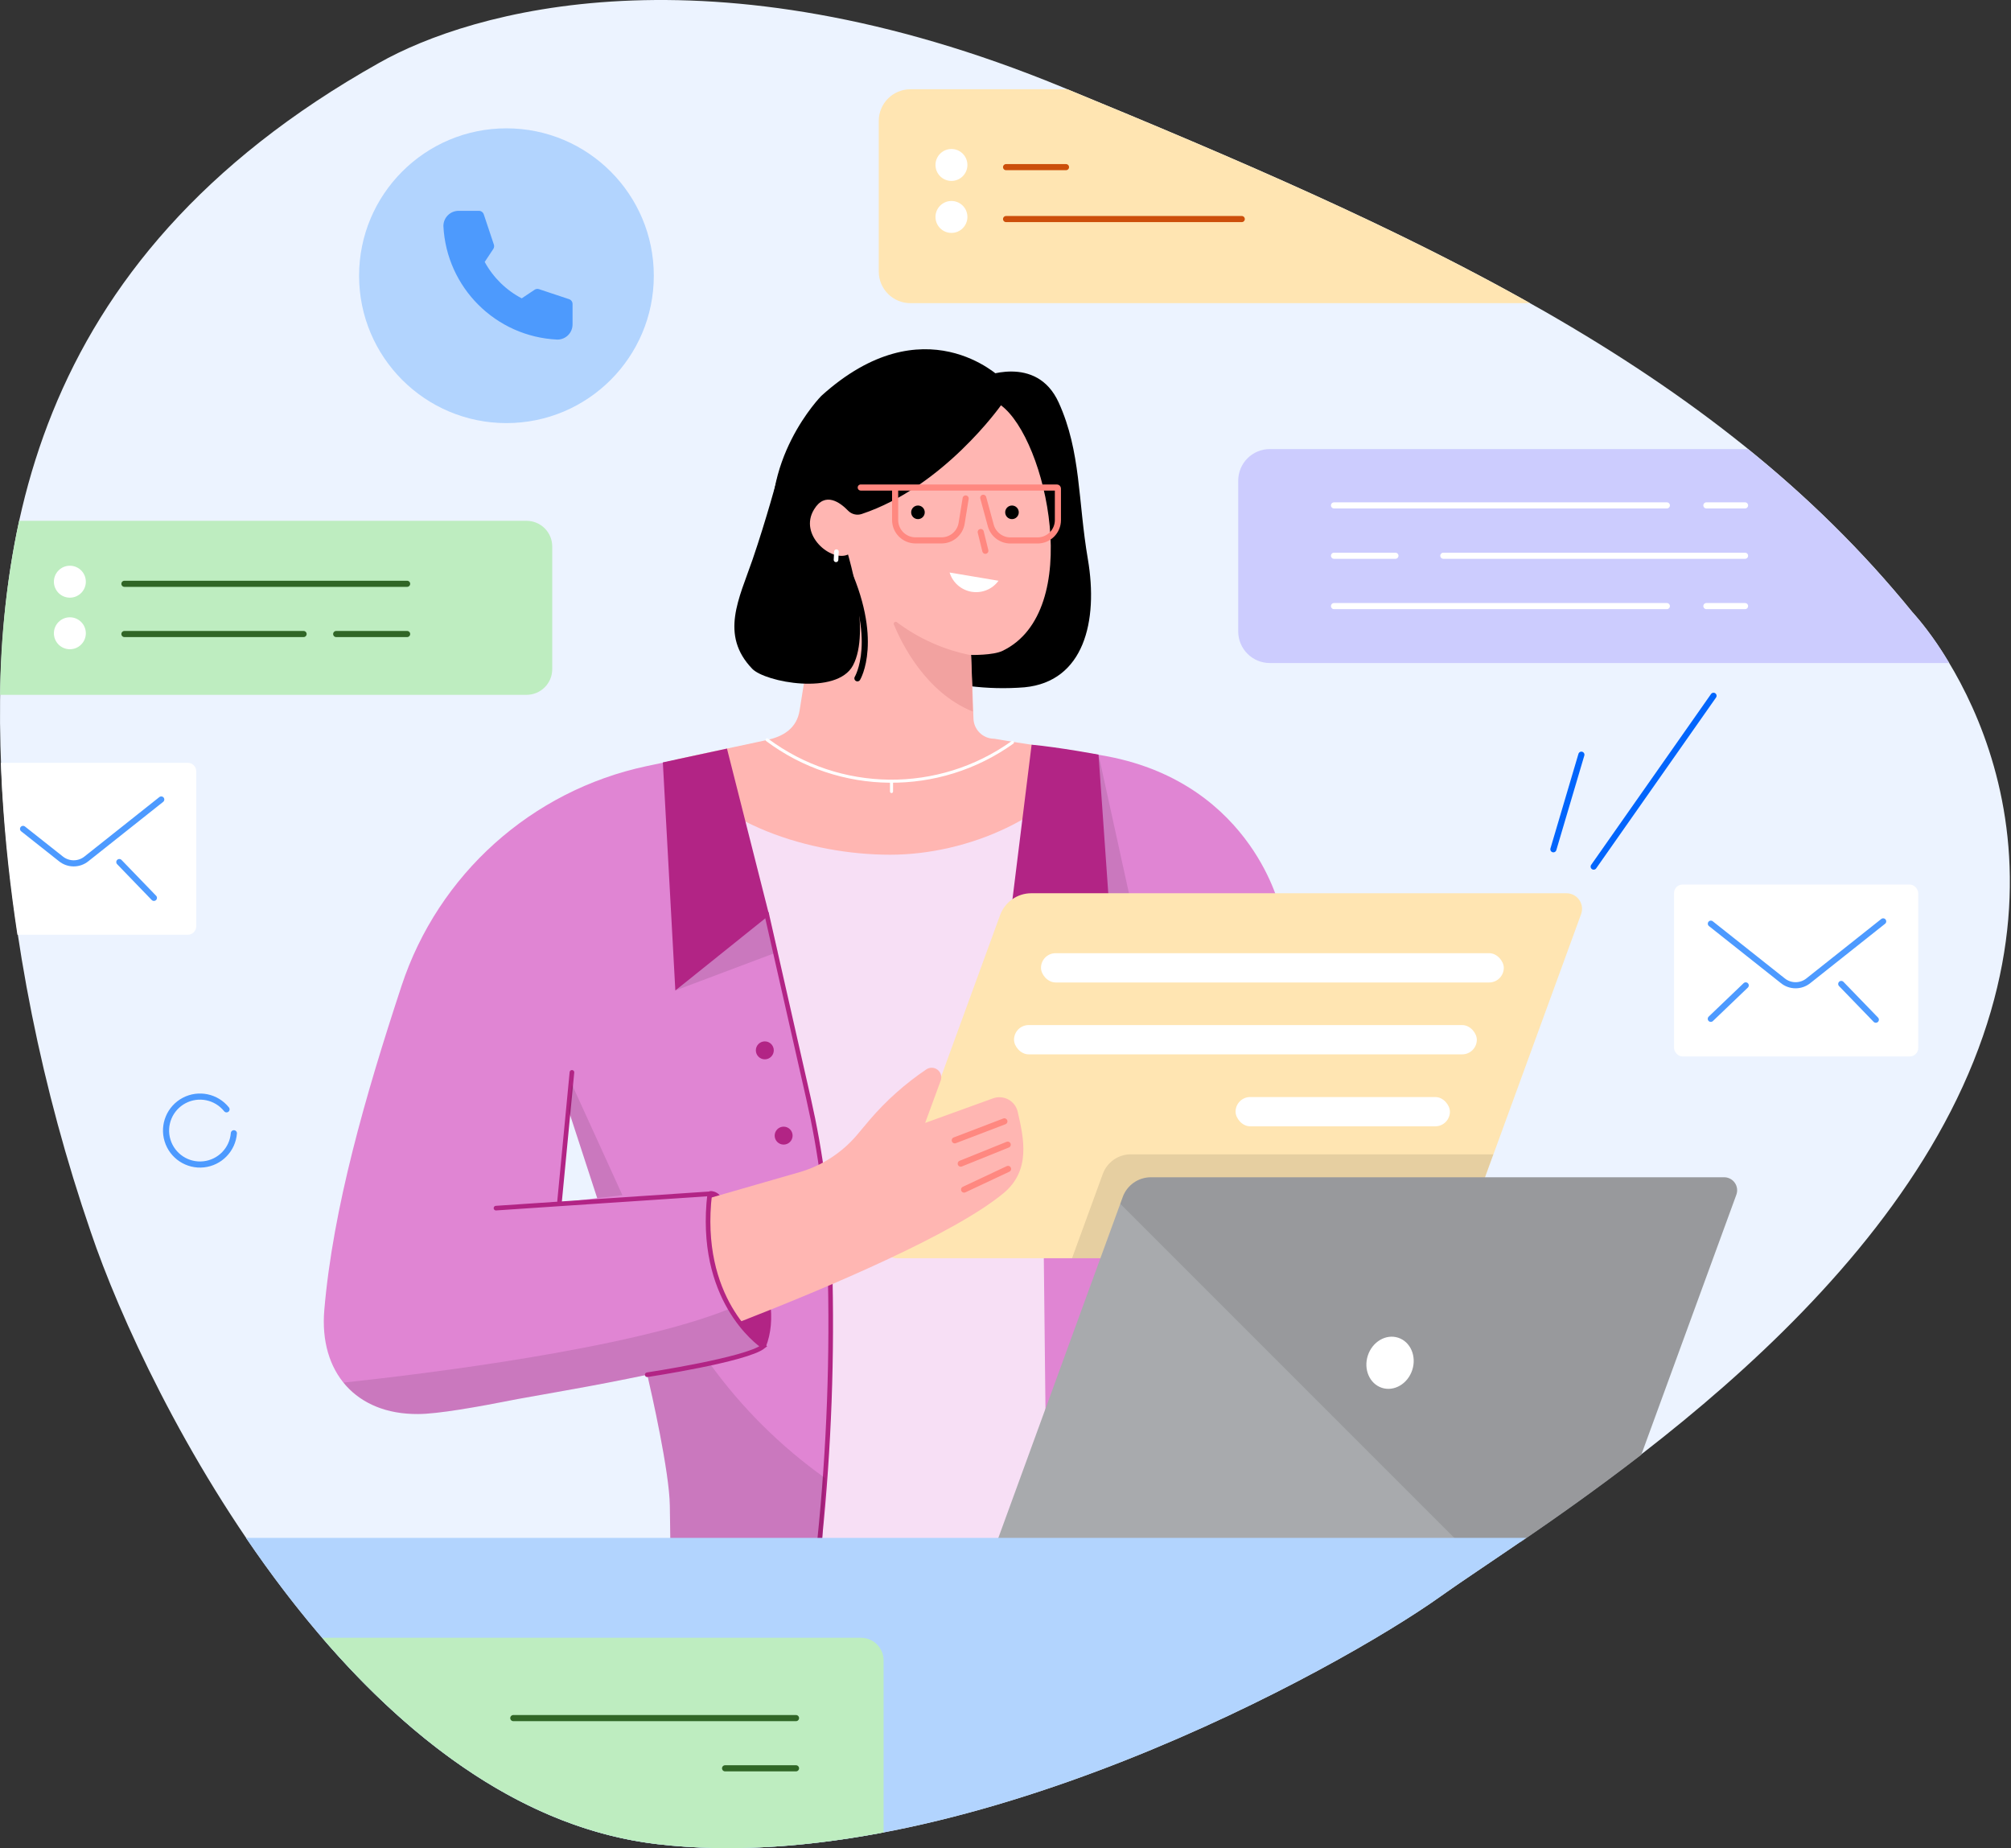 <?xml version="1.0" encoding="UTF-8"?>
<svg width="296px" height="272px" viewBox="0 0 296 272" version="1.1" xmlns="http://www.w3.org/2000/svg" xmlns:xlink="http://www.w3.org/1999/xlink">
    <rect x="0" y="0" width="296" height="272" fill="#333333" stroke="none"/>
    <title>Group 26</title>
    <g id="Page-1" stroke="none" stroke-width="1" fill="none" fill-rule="evenodd">
        <g id="MC-1263-DWP-Landing-Page-Web" transform="translate(-809, -4026)">
            <g id="Group-26" transform="translate(809, 4026)">
                <path d="M55.794,9.257 C69.234,1.647 104.224,-8.633 156.344,12.817 C208.464,34.267 252.014,53.727 281.484,90.087 C281.484,90.087 306.484,116.297 290.484,156.197 C274.484,196.097 226.654,224.517 211.944,234.997 C197.234,245.477 141.344,276.637 96.744,271.397 C52.144,266.157 21.664,205.897 13.344,181.257 C6.155,160.333 1.783,138.545 0.344,116.467 C-1.656,81.257 3.594,38.547 55.794,9.257 Z" id="Path" fill="#ECF3FF" fill-rule="nonzero"></path>
                <path d="M188.264,133.257 C188.264,133.257 183.754,114.147 160.924,110.967 L99.474,111.847 L95.184,112.747 C78.25,116.344 64.505,128.672 59.094,145.117 C53.774,161.257 49.014,177.797 47.734,192.787 C46.954,201.917 52.374,208.177 61.544,208.097 C64.394,208.097 70.124,207.097 76.224,205.887 L83.344,204.617 C87.344,203.91 91.321,203.144 95.274,202.317 C95.884,204.947 98.534,216.597 98.594,221.617 L98.674,227.307 L190.234,227.307 L188.264,133.257 Z M87.904,176.327 L82.444,176.967 L83.694,163.407 L87.904,176.327 Z" id="Shape" fill="#E085D3" fill-rule="nonzero"></path>
                <path d="M109.124,119.257 L152.884,116.507 L154.164,232.847 L120.934,229.027 L122.064,201.867 C122.738,185.62 121.15,169.357 117.344,153.547 L109.124,119.257 Z" id="Path" fill="#F7DFF5" fill-rule="nonzero"></path>
                <path d="M147.274,55.577 C147.274,55.577 136.024,44.577 120.894,58.257 C120.894,58.257 111.414,67.867 114.104,80.857 L127.524,107.107 C127.524,107.107 160.744,55.677 147.274,55.577 Z" id="Path" fill="#000000" fill-rule="nonzero"></path>
                <path d="M144.484,55.537 C144.484,55.537 152.544,52.007 155.834,59.247 C159.124,66.487 158.654,73.717 160.124,82.297 C161.684,91.437 159.544,100.297 150.814,101.147 C145.327,101.587 139.807,100.886 134.604,99.087 L144.484,55.537 Z" id="Path" fill="#000000" fill-rule="nonzero"></path>
                <path d="M146.344,108.717 L146.344,108.717 C144.678,108.717 143.317,107.384 143.284,105.717 C143.134,100.937 142.924,96.387 142.924,96.387 C142.924,96.387 146.164,96.457 147.554,95.787 C159.654,89.987 154.064,64.647 147.334,59.647 C147.334,59.647 138.874,71.647 126.824,75.647 C126.117,75.878 125.34,75.684 124.824,75.147 C123.674,73.957 121.444,72.287 119.824,74.967 C117.514,78.717 122.334,82.757 124.824,81.607 C124.64,84.543 123.597,87.36 121.824,89.707 C120.312,91.655 119.336,93.965 118.994,96.407 L117.694,104.547 C117.294,107.097 115.414,108.407 112.694,108.947 L99.414,111.787 C104.924,121.257 119.254,125.787 131.004,125.787 C142.564,125.787 155.284,120.167 160.864,110.947 C159.454,110.777 148.724,109.157 146.344,108.717 Z" id="Path" fill="#FFB6B2" fill-rule="nonzero"></path>
                <path d="M146.974,85.467 C146.064,86.717 144.525,87.345 143,87.089 C141.475,86.832 140.226,85.736 139.774,84.257 L146.974,85.467 Z" id="Path" fill="#FFFFFF" fill-rule="nonzero"></path>
                <line x1="144.354" y1="78.297" x2="145.034" y2="81.057" id="Path" stroke="#FF8880" stroke-width="0.9" stroke-linecap="round"></line>
                <line x1="123.114" y1="81.187" x2="123.054" y2="82.387" id="Path" stroke="#FFFFFF" stroke-width="0.68" stroke-linecap="round"></line>
                <path d="M142.934,96.427 C138.978,95.656 135.248,93.998 132.024,91.577 C131.924,91.492 131.779,91.486 131.671,91.561 C131.564,91.636 131.52,91.774 131.564,91.897 C132.674,94.597 136.204,101.897 143.184,104.717 L142.934,96.427 Z" id="Path" fill="#F2A2A0" fill-rule="nonzero"></path>
                <circle id="Oval" fill="#000000" fill-rule="nonzero" cx="135.114" cy="75.397" r="1"></circle>
                <circle id="Oval" fill="#000000" fill-rule="nonzero" cx="148.954" cy="75.397" r="1"></circle>
                <path d="M126.694,71.747 L155.564,71.747 C155.604,71.747 155.642,71.763 155.67,71.791 C155.699,71.819 155.714,71.857 155.714,71.897 L155.714,76.537 C155.714,78.194 154.371,79.537 152.714,79.537 L148.714,79.537 C147.37,79.532 146.193,78.633 145.834,77.337 L144.724,73.257" id="Path" stroke="#FF8880" stroke-width="0.9" stroke-linecap="round"></path>
                <path d="M142.134,73.357 L141.544,77.007 C141.31,78.456 140.062,79.522 138.594,79.527 L134.754,79.527 C133.097,79.527 131.754,78.184 131.754,76.527 L131.754,71.877" id="Path" stroke="#FF8880" stroke-width="0.9" stroke-linecap="round"></path>
                <path d="M124.824,81.627 C124.824,81.627 128.244,92.917 125.544,97.937 C123.154,102.377 112.644,100.407 110.724,98.427 C105.914,93.427 108.794,88.097 110.774,82.337 C112.754,76.577 114.534,69.987 114.534,69.987 L116.654,74.557 L119.454,82.787 C119.454,82.787 123.854,87.457 124.824,81.627 Z" id="Path" fill="#000000" fill-rule="nonzero"></path>
                <path d="M126.204,99.827 C126.204,99.827 129.644,94.157 124.274,82.827" id="Path" stroke="#000000" stroke-width="0.9" stroke-linecap="round"></path>
                <polygon id="Path" fill="#000000" fill-rule="nonzero" opacity="0.1" style="mix-blend-mode: multiply;" points="161.694 111.057 167.244 136.357 161.514 137.677"></polygon>
                <path d="M161.694,111.057 C161.694,111.057 155.894,109.967 151.844,109.597 L148.684,135.087 L164.014,144.087 L161.694,111.057 Z" id="Path" fill="#B22485" fill-rule="nonzero"></path>
                <path d="M210.804,185.167 L132.044,185.167 C131.298,185.166 130.6,184.802 130.172,184.191 C129.744,183.58 129.64,182.799 129.894,182.097 L147.204,134.677 C147.907,132.743 149.746,131.455 151.804,131.457 L230.574,131.457 C231.32,131.458 232.019,131.822 232.447,132.433 C232.875,133.045 232.978,133.826 232.724,134.527 L215.414,181.947 C214.703,183.879 212.863,185.164 210.804,185.167 Z" id="Path" fill="#FFE5B2" fill-rule="nonzero"></path>
                <path d="M166.464,169.877 C164.605,169.873 162.944,171.038 162.314,172.787 L157.794,185.167 L210.794,185.167 C212.853,185.164 214.693,183.879 215.404,181.947 L219.804,169.877 L166.464,169.877 Z" id="Path" fill="#000000" fill-rule="nonzero" opacity="0.1" style="mix-blend-mode: multiply;"></path>
                <rect id="Rectangle" fill="#FFFFFF" fill-rule="nonzero" x="153.224" y="140.277" width="68.12" height="4.31" rx="2.155"></rect>
                <rect id="Rectangle" fill="#FFFFFF" fill-rule="nonzero" x="149.254" y="150.857" width="68.12" height="4.31" rx="2.155"></rect>
                <rect id="Rectangle" fill="#FFFFFF" fill-rule="nonzero" x="181.864" y="161.447" width="31.55" height="4.31" rx="2.155"></rect>
                <polygon id="Path" fill="#000000" fill-rule="nonzero" opacity="0.1" style="mix-blend-mode: multiply;" points="99.404 145.767 114.474 140.097 112.674 132.667"></polygon>
                <polygon id="Path" fill="#B22485" fill-rule="nonzero" points="97.564 112.197 107.004 110.167 113.214 134.687 99.404 145.767"></polygon>
                <path d="M112.824,134.417 L119.014,161.697 C120.811,169.618 121.859,177.69 122.144,185.807 C122.539,199.432 122.038,213.068 120.644,226.627" id="Path" stroke="#B22485" stroke-width="0.68" stroke-linecap="round"></path>
                <line x1="84.184" y1="157.817" x2="82.364" y2="176.787" id="Path" stroke="#B22485" stroke-width="0.68" stroke-linecap="round"></line>
                <path d="M253.754,173.257 L169.404,173.257 C167.546,173.256 165.886,174.42 165.254,176.167 L146.714,226.967 L223.784,226.967 C229.024,223.387 235.144,219.077 241.574,214.107 L255.574,175.817 C255.788,175.228 255.698,174.571 255.335,174.06 C254.972,173.549 254.381,173.249 253.754,173.257 L253.754,173.257 Z" id="Path" fill="#A8AAAD" fill-rule="nonzero"></path>
                <path d="M253.754,173.257 L169.404,173.257 C167.546,173.256 165.886,174.42 165.254,176.167 L164.894,177.167 L214.724,226.997 L223.784,226.997 C229.024,223.417 235.144,219.107 241.574,214.137 L255.574,175.847 C255.8,175.254 255.717,174.588 255.352,174.069 C254.988,173.55 254.389,173.245 253.754,173.257 L253.754,173.257 Z" id="Path" fill="#000000" fill-rule="nonzero" opacity="0.1" style="mix-blend-mode: multiply;"></path>
                <ellipse id="Oval" fill="#FFFFFF" fill-rule="nonzero" transform="translate(204.601, 200.555) rotate(-71.928) translate(-204.601, -200.555) " cx="204.601" cy="200.555" rx="3.877" ry="3.438"></ellipse>
                <path d="M27.654,112.257 L0.124,112.257 C0.184,113.687 0.244,115.097 0.324,116.497 C0.744,123.837 1.554,130.927 2.564,137.567 L27.634,137.567 C28.325,137.567 28.884,137.007 28.884,136.317 L28.884,113.517 C28.89,112.831 28.341,112.268 27.654,112.257 Z" id="Path" fill="#FFFFFF" fill-rule="nonzero"></path>
                <path d="M3.394,121.987 L8.954,126.387 C10.056,127.281 11.633,127.281 12.734,126.387 L23.734,117.657" id="Path" stroke="#4D9AFF" stroke-width="0.9" stroke-linecap="round"></path>
                <line x1="17.564" y1="126.867" x2="22.654" y2="132.137" id="Path" stroke="#4D9AFF" stroke-width="0.9" stroke-linecap="round"></line>
                <path d="M104.434,175.307 C103.984,178.907 103.084,192.147 112.704,198.257 C116.024,189.957 108.204,178.747 105.964,175.937 C105.6,175.49 105.038,175.254 104.464,175.307 L104.434,175.307 Z" id="Path" fill="#B22485" fill-rule="nonzero"></path>
                <path d="M281.484,90.087 C274.274,81.264 266.16,73.22 257.274,66.087 L186.904,66.087 C185.671,66.087 184.488,66.577 183.616,67.449 C182.744,68.321 182.254,69.504 182.254,70.737 L182.254,92.927 C182.254,94.16 182.744,95.343 183.616,96.215 C184.488,97.087 185.671,97.577 186.904,97.577 L286.904,97.577 C285.35,94.907 283.535,92.398 281.484,90.087 L281.484,90.087 Z" id="Path" fill="#CCCCFE" fill-rule="nonzero"></path>
                <line x1="196.354" y1="74.377" x2="245.344" y2="74.377" id="Path" stroke="#FFFFFF" stroke-width="0.9" stroke-linecap="round"></line>
                <path d="M149.804,163.637 C149.63,162.864 149.133,162.203 148.439,161.821 C147.745,161.439 146.921,161.372 146.174,161.637 L136.174,165.257 L138.454,159.047 C138.673,158.47 138.491,157.817 138.005,157.437 C137.519,157.056 136.842,157.036 136.334,157.387 C133.223,159.484 130.411,161.994 127.974,164.847 C127.394,165.527 126.794,166.247 126.194,166.967 C123.967,169.618 121.001,171.547 117.674,172.507 L104.344,176.347 C104.004,180.127 103.904,188.577 108.684,194.617 C121.814,189.507 140.434,181.617 147.684,175.617 C151.764,172.257 150.694,167.547 149.804,163.637 Z" id="Path" fill="#FFB6B2" fill-rule="nonzero"></path>
                <line x1="212.444" y1="81.787" x2="256.854" y2="81.787" id="Path" stroke="#FFFFFF" stroke-width="0.9" stroke-linecap="round"></line>
                <line x1="196.354" y1="81.787" x2="205.394" y2="81.787" id="Path" stroke="#FFFFFF" stroke-width="0.9" stroke-linecap="round"></line>
                <line x1="196.354" y1="89.197" x2="245.344" y2="89.197" id="Path" stroke="#FFFFFF" stroke-width="0.9" stroke-linecap="round"></line>
                <path d="M157.114,13.137 L133.984,13.137 C131.422,13.148 129.35,15.225 129.344,17.787 L129.344,39.967 C129.35,42.537 131.435,44.617 134.004,44.617 L225.224,44.617 C204.874,33.187 181.974,23.367 157.114,13.137 Z" id="Path" fill="#FFE5B2" fill-rule="nonzero"></path>
                <line x1="147.834" y1="165.027" x2="140.534" y2="167.817" id="Path" stroke="#FF8880" stroke-width="0.9" stroke-linecap="round"></line>
                <line x1="148.324" y1="168.457" x2="141.414" y2="171.247" id="Path" stroke="#FF8880" stroke-width="0.9" stroke-linecap="round"></line>
                <line x1="148.374" y1="172.027" x2="141.904" y2="175.067" id="Path" stroke="#FF8880" stroke-width="0.9" stroke-linecap="round"></line>
                <path d="M77.504,76.647 L2.814,76.647 C1.026,85.069 0.088,93.648 0.014,102.257 L77.504,102.257 C79.592,102.257 81.285,100.565 81.285,98.477 L81.285,80.477 C81.298,79.466 80.905,78.492 80.195,77.772 C79.485,77.052 78.516,76.647 77.504,76.647 L77.504,76.647 Z" id="Path" fill="#BEEDC0" fill-rule="nonzero"></path>
                <line x1="18.314" y1="85.917" x2="59.924" y2="85.917" id="Path" stroke="#306626" stroke-width="0.9" stroke-linecap="round"></line>
                <line x1="49.484" y1="93.307" x2="59.924" y2="93.307" id="Path" stroke="#306626" stroke-width="0.9" stroke-linecap="round"></line>
                <line x1="18.314" y1="93.307" x2="44.684" y2="93.307" id="Path" stroke="#306626" stroke-width="0.9" stroke-linecap="round"></line>
                <circle id="Oval" fill="#FFFFFF" fill-rule="nonzero" cx="10.284" cy="85.607" r="2.35"></circle>
                <line x1="148.084" y1="24.597" x2="156.904" y2="24.597" id="Path" stroke="#CC4E0A" stroke-width="0.9" stroke-linecap="round"></line>
                <circle id="Oval" fill="#FFFFFF" fill-rule="nonzero" cx="140.044" cy="24.277" r="2.35"></circle>
                <line x1="148.084" y1="32.237" x2="182.774" y2="32.237" id="Path" stroke="#CC4E0A" stroke-width="0.9" stroke-linecap="round"></line>
                <circle id="Oval" fill="#FFFFFF" fill-rule="nonzero" cx="140.044" cy="31.927" r="2.35"></circle>
                <path d="M104.464,200.657 C108.384,199.837 112.144,198.877 112.464,198.107 C110.343,196.714 108.576,194.844 107.304,192.647 C92.754,198.507 62.544,202.187 50.554,203.477 C52.944,206.427 56.714,208.137 61.554,208.097 C64.404,208.097 70.134,207.097 76.234,205.887 L83.344,204.617 C87.344,203.91 91.321,203.144 95.274,202.317 C95.884,204.947 98.534,216.597 98.594,221.617 L98.674,227.307 L121.014,227.307 L121.424,217.507 C114.889,212.854 109.16,207.162 104.464,200.657 L104.464,200.657 Z" id="Path" fill="#000000" fill-rule="nonzero" opacity="0.1" style="mix-blend-mode: multiply;"></path>
                <circle id="Oval" fill="#FFFFFF" fill-rule="nonzero" cx="10.284" cy="93.197" r="2.35"></circle>
                <circle id="Oval" fill="#B2D4FE" fill-rule="nonzero" cx="74.544" cy="40.577" r="21.69"></circle>
                <path d="M34.424,166.777 C34.234,169.17 32.371,171.089 29.985,171.351 C27.599,171.612 25.364,170.142 24.66,167.847 C23.956,165.553 24.982,163.082 27.104,161.96 C29.225,160.839 31.845,161.383 33.344,163.257" id="Path" stroke="#4D9AFF" stroke-width="0.9" stroke-linecap="round"></path>
                <path d="M82.044,49.977 C82.638,49.977 83.206,49.741 83.625,49.32 C84.043,48.9 84.277,48.33 84.274,47.737 L84.274,44.737 C84.274,44.416 84.069,44.13 83.764,44.027 L79.344,42.557 C79.127,42.483 78.887,42.512 78.694,42.637 L76.794,43.907 C74.487,42.7 72.59,40.834 71.344,38.547 L72.604,36.647 C72.733,36.456 72.766,36.216 72.694,35.997 L71.204,31.537 C71.101,31.233 70.816,31.027 70.494,31.027 L67.494,31.027 C66.265,31.033 65.27,32.028 65.264,33.257 C65.709,42.324 72.976,49.565 82.044,49.977 L82.044,49.977 Z" id="Path" fill="#4D9AFD" fill-rule="nonzero"></path>
                <path d="M36.204,226.327 C50.934,248.007 71.584,268.447 96.744,271.397 C141.384,276.637 197.234,245.467 211.954,234.997 C214.954,232.847 219.394,229.927 224.644,226.327 L36.204,226.327 Z" id="Path" fill="#B2D4FE" fill-rule="nonzero"></path>
                <path d="M126.734,241.027 L47.414,241.027 C60.774,256.557 77.414,269.137 96.744,271.397 C107.444,272.657 118.744,271.817 130.054,269.677 L130.054,244.347 C130.054,242.514 128.568,241.027 126.734,241.027 L126.734,241.027 Z" id="Path" fill="#BEEDC0" fill-rule="nonzero"></path>
                <line x1="75.554" y1="252.847" x2="117.164" y2="252.847" id="Path" stroke="#306626" stroke-width="0.9" stroke-linecap="round"></line>
                <line x1="106.724" y1="260.237" x2="117.164" y2="260.237" id="Path" stroke="#306626" stroke-width="0.9" stroke-linecap="round"></line>
                <polygon id="Path" fill="#000000" fill-rule="nonzero" opacity="0.1" style="mix-blend-mode: multiply;" points="91.614 175.897 84.184 159.587 83.704 163.457 87.904 176.327"></polygon>
                <path d="M149.024,109.257 C138.186,117.008 123.577,116.855 112.904,108.877" id="Path" stroke="#FFFFFF" stroke-width="0.45" stroke-linecap="round"></path>
                <line x1="131.224" y1="114.987" x2="131.224" y2="116.487" id="Path" stroke="#FFFFFF" stroke-width="0.45" stroke-linecap="round"></line>
                <path d="M95.264,202.317 C95.264,202.317 109.944,200.097 112.354,198.147 C111.584,197.627 102.644,191.147 104.464,175.687 L73.004,177.797" id="Path" stroke="#B22485" stroke-width="0.68" stroke-linecap="round"></path>
                <circle id="Oval" fill="#B22485" fill-rule="nonzero" cx="112.574" cy="154.577" r="1.32"></circle>
                <circle id="Oval" fill="#B22485" fill-rule="nonzero" cx="115.344" cy="167.127" r="1.32"></circle>
                <rect id="Rectangle" fill="#FFFFFF" fill-rule="nonzero" x="246.404" y="130.177" width="35.94" height="25.3" rx="1.25"></rect>
                <path d="M251.824,135.937 L262.404,144.327 C263.506,145.221 265.083,145.221 266.184,144.327 L277.184,135.597" id="Path" stroke="#4D9AFF" stroke-width="0.9" stroke-linecap="round"></path>
                <line x1="256.954" y1="145.017" x2="251.814" y2="149.937" id="Path" stroke="#4D9AFF" stroke-width="0.9" stroke-linecap="round"></line>
                <line x1="271.014" y1="144.807" x2="276.104" y2="150.067" id="Path" stroke="#4D9AFF" stroke-width="0.9" stroke-linecap="round"></line>
                <line x1="251.164" y1="74.377" x2="256.854" y2="74.377" id="Path" stroke="#FFFFFF" stroke-width="0.9" stroke-linecap="round"></line>
                <line x1="251.164" y1="89.197" x2="256.854" y2="89.197" id="Path" stroke="#FFFFFF" stroke-width="0.9" stroke-linecap="round"></line>
                <line x1="228.644" y1="124.987" x2="232.764" y2="111.067" id="Path" stroke="#0265FC" stroke-width="0.9" stroke-linecap="round"></line>
                <line x1="234.574" y1="127.537" x2="252.214" y2="102.397" id="Path" stroke="#0265FC" stroke-width="0.9" stroke-linecap="round"></line>
            </g>
        </g>
    </g>
</svg>